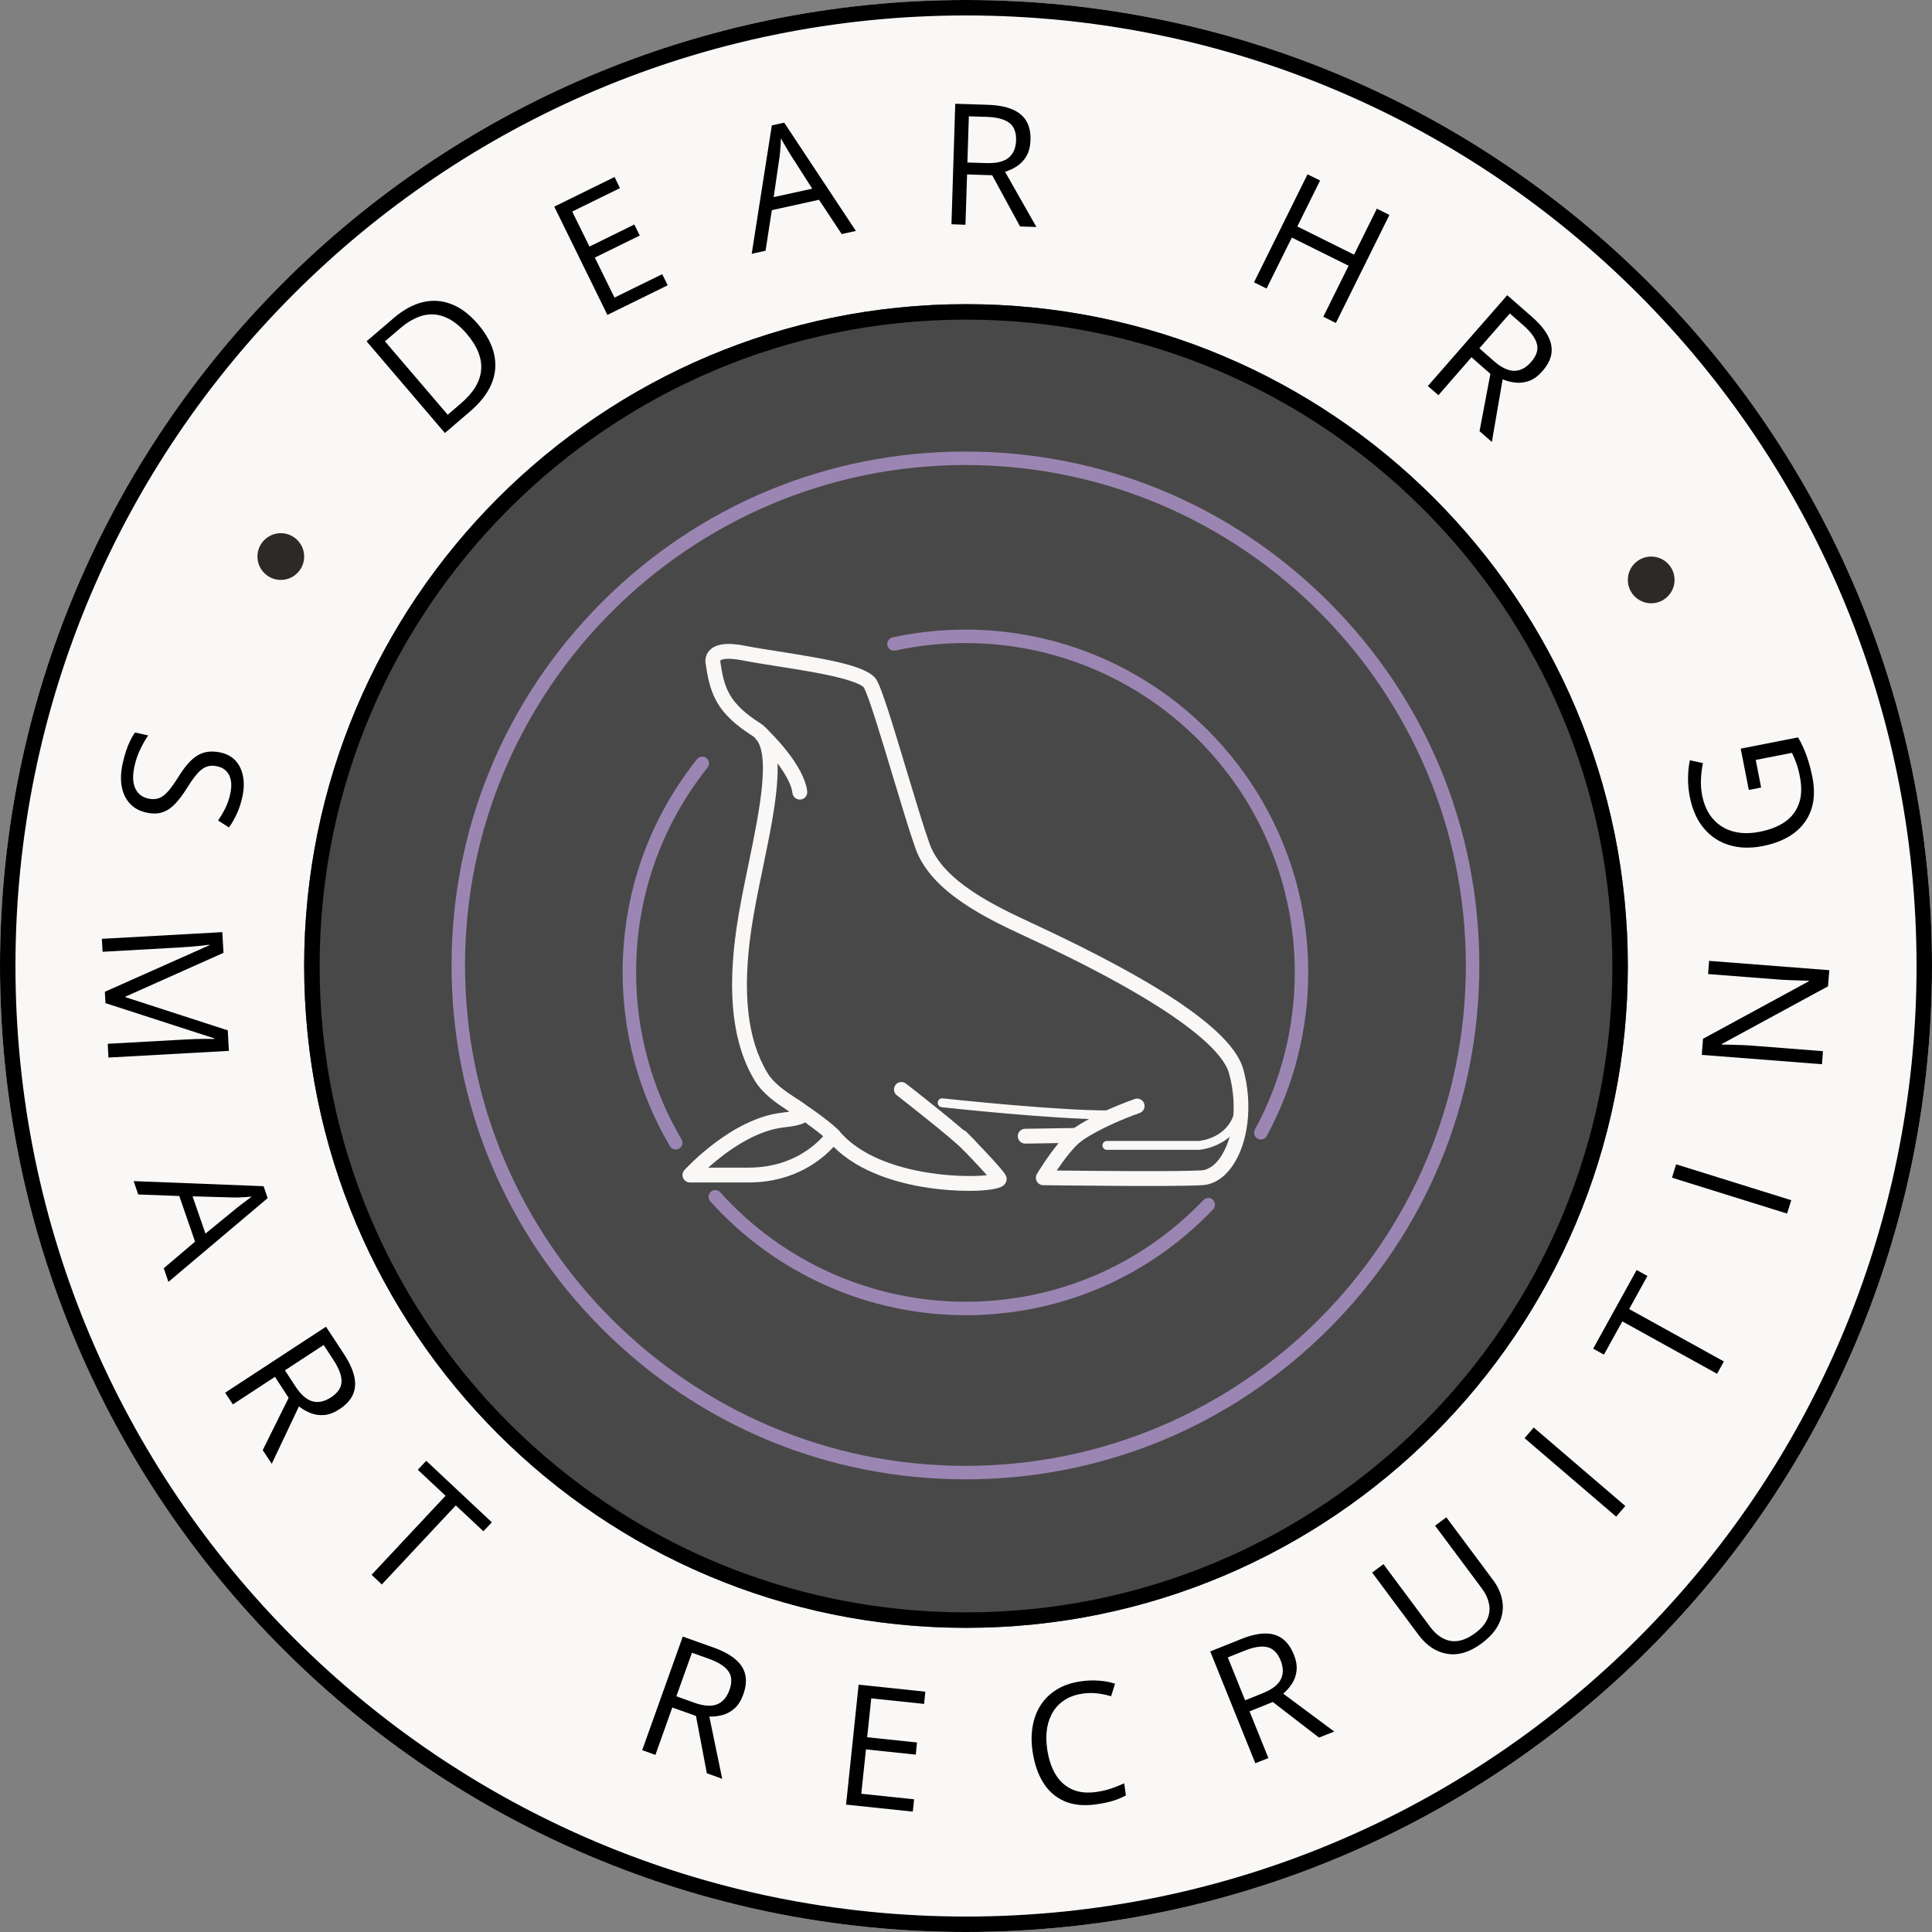 <svg xmlns="http://www.w3.org/2000/svg" xmlns:xlink="http://www.w3.org/1999/xlink" width="500" zoomAndPan="magnify" viewBox="0 0 375 375" height="500" preserveAspectRatio="xMidYMid meet" version="1.2"><rect x="0" y="0" width="375" height="375" fill="#808080" stroke="none"/><defs><clipPath id="87060ea9e2"><path d="M 187.5 0 C 83.945 0 0 83.945 0 187.5 C 0 291.055 83.945 375 187.5 375 C 291.055 375 375 291.055 375 187.5 C 375 83.945 291.055 0 187.5 0 Z M 187.5 0 "/></clipPath><clipPath id="27e3f525cc"><path d="M 59.039 59.039 L 315.961 59.039 L 315.961 315.961 L 59.039 315.961 Z M 59.039 59.039 "/></clipPath><clipPath id="206a50206b"><path d="M 187.5 59.039 C 116.551 59.039 59.039 116.551 59.039 187.5 C 59.039 258.449 116.551 315.961 187.5 315.961 C 258.449 315.961 315.961 258.449 315.961 187.5 C 315.961 116.551 258.449 59.039 187.5 59.039 Z M 187.5 59.039 "/></clipPath><clipPath id="05052593c8"><path d="M 59.039 59.039 L 315.961 59.039 L 315.961 315.961 L 59.039 315.961 Z M 59.039 59.039 "/></clipPath><clipPath id="8c3f117920"><path d="M 187.5 59.039 C 116.551 59.039 59.039 116.551 59.039 187.5 C 59.039 258.445 116.551 315.961 187.5 315.961 C 258.445 315.961 315.961 258.445 315.961 187.5 C 315.961 116.551 258.445 59.039 187.5 59.039 Z M 187.5 59.039 "/></clipPath><clipPath id="43171020ec"><path d="M 49.969 103.492 L 59.039 103.492 L 59.039 112.562 L 49.969 112.562 Z M 49.969 103.492 "/></clipPath><clipPath id="a2ee2ed27b"><path d="M 54.504 103.492 C 52 103.492 49.969 105.523 49.969 108.027 C 49.969 110.531 52 112.562 54.504 112.562 C 57.008 112.562 59.039 110.531 59.039 108.027 C 59.039 105.523 57.008 103.492 54.504 103.492 Z M 54.504 103.492 "/></clipPath><clipPath id="d11308ebb1"><path d="M 315.961 108.027 L 325.031 108.027 L 325.031 117.098 L 315.961 117.098 Z M 315.961 108.027 "/></clipPath><clipPath id="a166488353"><path d="M 320.496 108.027 C 317.992 108.027 315.961 110.059 315.961 112.562 C 315.961 115.066 317.992 117.098 320.496 117.098 C 323 117.098 325.031 115.066 325.031 112.562 C 325.031 110.059 323 108.027 320.496 108.027 Z M 320.496 108.027 "/></clipPath><clipPath id="598ca9cd43"><path d="M 87.668 87.668 L 287.168 87.668 L 287.168 287.168 L 87.668 287.168 Z M 87.668 87.668 "/></clipPath></defs><g id="529d4142e8"><g clip-rule="nonzero" clip-path="url(#87060ea9e2)"><rect x="0" width="375" y="0" height="375" style="fill:#f9f8f6;fill-opacity:1;stroke:none;"/><path style="fill:none;stroke-width:8;stroke-linecap:butt;stroke-linejoin:miter;stroke:#000000;stroke-opacity:1;stroke-miterlimit:4;" d="M 250 -0 C 111.927 -0 -0 111.927 -0 250 C -0 388.073 111.927 500 250 500 C 388.073 500 500 388.073 500 250 C 500 111.927 388.073 -0 250 -0 Z M 250 -0 " transform="matrix(0.75,0,0,0.75,0,0)"/></g><g clip-rule="nonzero" clip-path="url(#27e3f525cc)"><g clip-rule="nonzero" clip-path="url(#206a50206b)"><path style=" stroke:none;fill-rule:nonzero;fill:#494848;fill-opacity:1;" d="M 59.039 59.039 L 315.961 59.039 L 315.961 315.961 L 59.039 315.961 Z M 59.039 59.039 "/></g></g><g clip-rule="nonzero" clip-path="url(#05052593c8)"><g clip-rule="nonzero" clip-path="url(#8c3f117920)"><path style="fill:none;stroke-width:8;stroke-linecap:butt;stroke-linejoin:miter;stroke:#000000;stroke-opacity:1;stroke-miterlimit:4;" d="M 171.282 0.001 C 76.683 0.001 0.001 76.683 0.001 171.282 C 0.001 265.876 76.683 342.563 171.282 342.563 C 265.876 342.563 342.563 265.876 342.563 171.282 C 342.563 76.683 265.876 0.001 171.282 0.001 Z M 171.282 0.001 " transform="matrix(0.75,0,0,0.75,59.038,59.038)"/></g></g><g style="fill:#000000;fill-opacity:1;"><g transform="translate(83.919, 86.125)"><path style="stroke:none" d="M 8.828 -23.234 C 10.547 -21.223 11.609 -19.234 12.016 -17.266 C 12.43 -15.297 12.238 -13.379 11.438 -11.516 C 10.633 -9.66 9.242 -7.895 7.266 -6.219 L 2.438 -2.078 L -12.766 -19.875 L -7.406 -24.469 C -5.582 -26.02 -3.738 -27.02 -1.875 -27.469 C -0.008 -27.926 1.832 -27.805 3.656 -27.109 C 5.477 -26.422 7.203 -25.129 8.828 -23.234 Z M 6.703 -21.297 C 5.336 -22.891 3.941 -23.977 2.516 -24.562 C 1.098 -25.156 -0.336 -25.266 -1.797 -24.891 C -3.254 -24.516 -4.727 -23.691 -6.219 -22.422 L -9.203 -19.875 L 2.984 -5.625 L 5.5 -7.781 C 7.957 -9.875 9.281 -12.051 9.469 -14.312 C 9.664 -16.57 8.742 -18.898 6.703 -21.297 Z M 6.703 -21.297 "/></g></g><g style="fill:#000000;fill-opacity:1;"><g transform="translate(115.02, 62.529)"><path style="stroke:none" d="M 14.578 -7.156 L 2.875 -1.406 L -7.438 -22.422 L 4.266 -28.172 L 5.312 -26.016 L -3.953 -21.469 L -0.609 -14.672 L 8.109 -18.953 L 9.156 -16.812 L 0.438 -12.531 L 4.25 -4.766 L 13.516 -9.312 Z M 14.578 -7.156 "/></g></g><g style="fill:#000000;fill-opacity:1;"><g transform="translate(145.905, 49.261)"><path style="stroke:none" d="M 17.469 -3.828 L 13.062 -10.484 L 3.906 -8.469 L 2.688 -0.594 L 0 0 L 3.906 -24.922 L 6.312 -25.453 L 20.219 -4.438 Z M 11.75 -12.641 L 7.5 -19.281 C 7.395 -19.457 7.223 -19.742 6.984 -20.141 C 6.754 -20.535 6.516 -20.941 6.266 -21.359 C 6.016 -21.785 5.816 -22.133 5.672 -22.406 C 5.66 -21.945 5.641 -21.492 5.609 -21.047 C 5.578 -20.598 5.547 -20.18 5.516 -19.797 C 5.484 -19.422 5.445 -19.098 5.406 -18.828 L 4.266 -11 Z M 11.75 -12.641 "/></g></g><g style="fill:#000000;fill-opacity:1;"><g transform="translate(181.474, 43.436)"><path style="stroke:none" d="M 10.266 -23.094 C 12.18 -23.031 13.754 -22.738 14.984 -22.219 C 16.223 -21.707 17.133 -20.957 17.719 -19.969 C 18.312 -18.988 18.586 -17.742 18.547 -16.234 C 18.504 -15.004 18.242 -13.977 17.766 -13.156 C 17.297 -12.344 16.691 -11.691 15.953 -11.203 C 15.223 -10.723 14.441 -10.352 13.609 -10.094 L 19.688 0.625 L 16.516 0.516 L 11.109 -9.422 L 6.234 -9.578 L 5.922 0.188 L 3.203 0.094 L 3.938 -23.297 Z M 10.031 -20.75 L 6.578 -20.859 L 6.297 -11.891 L 10.016 -11.781 C 11.922 -11.719 13.336 -12.055 14.266 -12.797 C 15.203 -13.547 15.695 -14.676 15.75 -16.188 C 15.789 -17.781 15.344 -18.922 14.406 -19.609 C 13.469 -20.305 12.008 -20.688 10.031 -20.75 Z M 10.031 -20.75 "/></g></g><g style="fill:#000000;fill-opacity:1;"><g transform="translate(217.253, 46.805)"><path style="stroke:none" d=""/></g></g><g style="fill:#000000;fill-opacity:1;"><g transform="translate(240.526, 53.379)"><path style="stroke:none" d="M 18.766 9.312 L 16.328 8.094 L 21.234 -1.797 L 10.219 -7.266 L 5.312 2.625 L 2.875 1.422 L 13.266 -19.547 L 15.703 -18.344 L 11.281 -9.422 L 22.297 -3.953 L 26.719 -12.875 L 29.156 -11.656 Z M 18.766 9.312 "/></g></g><g style="fill:#000000;fill-opacity:1;"><g transform="translate(274.74, 72.814)"><path style="stroke:none" d="M 22.578 -11.344 C 24.023 -10.082 25.062 -8.859 25.688 -7.672 C 26.32 -6.492 26.555 -5.332 26.391 -4.188 C 26.223 -3.051 25.641 -1.914 24.641 -0.781 C 23.828 0.156 22.977 0.785 22.094 1.109 C 21.207 1.43 20.32 1.547 19.438 1.453 C 18.562 1.359 17.723 1.145 16.922 0.812 L 14.828 12.969 L 12.438 10.875 L 14.547 -0.25 L 10.875 -3.469 L 4.453 3.891 L 2.406 2.109 L 17.812 -15.516 Z M 20.922 -9.688 L 18.312 -11.969 L 12.406 -5.203 L 15.203 -2.75 C 16.641 -1.488 17.953 -0.852 19.141 -0.844 C 20.336 -0.832 21.438 -1.398 22.438 -2.547 C 23.488 -3.742 23.867 -4.906 23.578 -6.031 C 23.297 -7.164 22.41 -8.383 20.922 -9.688 Z M 20.922 -9.688 "/></g></g><g clip-rule="nonzero" clip-path="url(#43171020ec)"><g clip-rule="nonzero" clip-path="url(#a2ee2ed27b)"><path style=" stroke:none;fill-rule:nonzero;fill:#2b2a28;fill-opacity:1;" d="M 49.969 103.492 L 59.039 103.492 L 59.039 112.562 L 49.969 112.562 Z M 49.969 103.492 "/></g></g><g clip-rule="nonzero" clip-path="url(#d11308ebb1)"><g clip-rule="nonzero" clip-path="url(#a166488353)"><path style=" stroke:none;fill-rule:nonzero;fill:#2b2a28;fill-opacity:1;" d="M 315.961 108.027 L 325.031 108.027 L 325.031 117.098 L 315.961 117.098 Z M 315.961 108.027 "/></g></g><g style="fill:#000000;fill-opacity:1;"><g transform="translate(25.828, 140.369)"><path style="stroke:none" d="M 2.625 17.359 C 1.258 17.066 0.176 16.477 -0.625 15.594 C -1.438 14.707 -1.961 13.609 -2.203 12.297 C -2.441 10.992 -2.383 9.52 -2.031 7.875 C -1.844 7.008 -1.625 6.195 -1.375 5.438 C -1.125 4.688 -0.848 4.004 -0.547 3.391 C -0.254 2.773 0.055 2.25 0.391 1.812 L 2.938 2.375 C 2.445 3.07 1.941 3.953 1.422 5.016 C 0.898 6.086 0.508 7.238 0.25 8.469 C 0 9.625 -0.055 10.629 0.078 11.484 C 0.223 12.336 0.535 13.031 1.016 13.562 C 1.504 14.102 2.156 14.461 2.969 14.641 C 3.758 14.805 4.453 14.773 5.047 14.547 C 5.648 14.328 6.254 13.863 6.859 13.156 C 7.461 12.445 8.16 11.457 8.953 10.188 C 9.516 9.289 10.082 8.516 10.656 7.859 C 11.227 7.211 11.828 6.691 12.453 6.297 C 13.078 5.91 13.758 5.664 14.5 5.562 C 15.25 5.457 16.066 5.5 16.953 5.688 C 18.18 5.945 19.16 6.477 19.891 7.281 C 20.629 8.094 21.113 9.102 21.344 10.312 C 21.57 11.52 21.531 12.836 21.219 14.266 C 20.957 15.492 20.598 16.598 20.141 17.578 C 19.691 18.566 19.18 19.453 18.609 20.234 L 16.5 18.891 C 17.02 18.148 17.492 17.344 17.922 16.469 C 18.348 15.594 18.664 14.664 18.875 13.688 C 19.082 12.707 19.117 11.848 18.984 11.109 C 18.848 10.379 18.555 9.781 18.109 9.312 C 17.66 8.844 17.078 8.531 16.359 8.375 C 15.555 8.195 14.852 8.223 14.25 8.453 C 13.645 8.68 13.051 9.125 12.469 9.781 C 11.895 10.438 11.254 11.332 10.547 12.469 C 9.766 13.719 9 14.75 8.25 15.562 C 7.5 16.383 6.676 16.953 5.781 17.266 C 4.883 17.586 3.832 17.617 2.625 17.359 Z M 2.625 17.359 "/></g></g><g style="fill:#000000;fill-opacity:1;"><g transform="translate(19.6, 179.021)"><path style="stroke:none" d="M 0.75 13.484 L 21 4.469 L 21 4.344 C 20.562 4.414 20.023 4.484 19.391 4.547 C 18.766 4.609 18.082 4.672 17.344 4.734 C 16.602 4.797 15.852 4.848 15.094 4.891 L 0.312 5.719 L 0.172 3.203 L 23.547 1.906 L 23.781 5.922 L 4.75 14.422 L 4.75 14.531 L 24.609 20.969 L 24.828 24.953 L 1.453 26.25 L 1.312 23.578 L 16.281 22.75 C 16.969 22.707 17.66 22.676 18.359 22.656 C 19.055 22.645 19.719 22.633 20.344 22.625 C 20.969 22.625 21.516 22.629 21.984 22.641 L 21.969 22.516 L 0.875 15.688 Z M 0.75 13.484 "/></g></g><g style="fill:#000000;fill-opacity:1;"><g transform="translate(25.94, 229.254)"><path style="stroke:none" d="M 5.844 16.906 L 11.922 11.75 L 8.859 2.891 L 0.891 2.594 L 0 0 L 25.219 0.984 L 26.016 3.297 L 6.75 19.562 Z M 13.938 10.188 L 20.031 5.203 C 20.188 5.078 20.445 4.875 20.812 4.594 C 21.176 4.32 21.555 4.035 21.953 3.734 C 22.348 3.43 22.672 3.191 22.922 3.016 C 22.461 3.055 22.008 3.086 21.562 3.109 C 21.113 3.141 20.691 3.16 20.297 3.172 C 19.91 3.18 19.586 3.18 19.328 3.172 L 11.438 2.953 Z M 13.938 10.188 "/></g></g><g style="fill:#000000;fill-opacity:1;"><g transform="translate(41.948, 267.637)"><path style="stroke:none" d="M 24.797 -4.844 C 25.848 -3.238 26.52 -1.781 26.812 -0.469 C 27.102 0.832 27.016 2.008 26.547 3.062 C 26.078 4.113 25.207 5.055 23.938 5.891 C 22.906 6.566 21.922 6.941 20.984 7.016 C 20.047 7.098 19.164 6.973 18.344 6.641 C 17.52 6.316 16.766 5.883 16.078 5.344 L 10.797 16.484 L 9.047 13.828 L 14.078 3.688 L 11.422 -0.391 L 3.25 4.953 L 1.75 2.688 L 21.328 -10.125 Z M 22.766 -3.688 L 20.875 -6.578 L 13.359 -1.656 L 15.391 1.453 C 16.43 3.047 17.52 4.008 18.656 4.344 C 19.801 4.676 21.016 4.426 22.297 3.594 C 23.629 2.719 24.312 1.695 24.344 0.531 C 24.375 -0.625 23.848 -2.031 22.766 -3.688 Z M 22.766 -3.688 "/></g></g><g style="fill:#000000;fill-opacity:1;"><g transform="translate(66.53, 300.434)"><path style="stroke:none" d="M 7.578 7.109 L 5.594 5.234 L 19.953 -10.109 L 14.562 -15.156 L 16.203 -16.891 L 28.938 -4.953 L 27.297 -3.219 L 21.938 -8.234 Z M 7.578 7.109 "/></g></g><g style="fill:#000000;fill-opacity:1;"><g transform="translate(96.198, 324.761)"><path style="stroke:none" d=""/></g></g><g style="fill:#000000;fill-opacity:1;"><g transform="translate(121.635, 338.626)"><path style="stroke:none" d="M 16.844 -18.844 C 18.656 -18.195 20.07 -17.438 21.094 -16.562 C 22.125 -15.695 22.766 -14.703 23.016 -13.578 C 23.273 -12.453 23.148 -11.176 22.641 -9.75 C 22.223 -8.582 21.664 -7.68 20.969 -7.047 C 20.27 -6.422 19.492 -5.988 18.641 -5.75 C 17.785 -5.52 16.922 -5.414 16.047 -5.438 L 18.547 6.641 L 15.562 5.562 L 13.453 -5.562 L 8.859 -7.203 L 5.578 2 L 3.016 1.078 L 10.891 -20.969 Z M 15.922 -16.672 L 12.672 -17.828 L 9.641 -9.375 L 13.141 -8.125 C 14.93 -7.488 16.383 -7.379 17.5 -7.797 C 18.613 -8.223 19.43 -9.156 19.953 -10.594 C 20.484 -12.094 20.41 -13.312 19.734 -14.25 C 19.055 -15.195 17.785 -16.004 15.922 -16.672 Z M 15.922 -16.672 "/></g></g><g style="fill:#000000;fill-opacity:1;"><g transform="translate(161.033, 349.948)"><path style="stroke:none" d="M 16.141 1.688 L 3.188 0.328 L 5.625 -22.953 L 18.578 -21.594 L 18.328 -19.219 L 8.078 -20.297 L 7.281 -12.75 L 16.953 -11.734 L 16.719 -9.375 L 7.047 -10.391 L 6.141 -1.781 L 16.391 -0.703 Z M 16.141 1.688 "/></g></g><g style="fill:#000000;fill-opacity:1;"><g transform="translate(200.006, 351.656)"><path style="stroke:none" d="M 10.188 -22.938 C 8.906 -22.758 7.785 -22.379 6.828 -21.797 C 5.867 -21.223 5.086 -20.473 4.484 -19.547 C 3.879 -18.617 3.469 -17.539 3.25 -16.312 C 3.039 -15.094 3.035 -13.742 3.234 -12.266 C 3.504 -10.328 4.035 -8.68 4.828 -7.328 C 5.629 -5.973 6.691 -4.988 8.016 -4.375 C 9.336 -3.758 10.906 -3.578 12.719 -3.828 C 13.758 -3.973 14.723 -4.191 15.609 -4.484 C 16.504 -4.785 17.367 -5.129 18.203 -5.516 L 18.531 -3.172 C 17.727 -2.734 16.867 -2.375 15.953 -2.094 C 15.047 -1.82 13.953 -1.598 12.672 -1.422 C 10.316 -1.098 8.281 -1.312 6.562 -2.062 C 4.844 -2.82 3.469 -4.039 2.438 -5.719 C 1.406 -7.406 0.723 -9.461 0.391 -11.891 C 0.148 -13.641 0.176 -15.273 0.469 -16.797 C 0.758 -18.328 1.305 -19.688 2.109 -20.875 C 2.91 -22.062 3.961 -23.039 5.266 -23.812 C 6.566 -24.582 8.113 -25.086 9.906 -25.328 C 11.07 -25.492 12.211 -25.531 13.328 -25.438 C 14.453 -25.352 15.484 -25.16 16.422 -24.859 L 15.656 -22.406 C 14.875 -22.656 14.02 -22.836 13.094 -22.953 C 12.176 -23.078 11.207 -23.07 10.188 -22.938 Z M 10.188 -22.938 "/></g></g><g style="fill:#000000;fill-opacity:1;"><g transform="translate(240.691, 343.452)"><path style="stroke:none" d="M 0.094 -25.266 C 1.863 -25.984 3.422 -26.359 4.766 -26.391 C 6.109 -26.422 7.242 -26.098 8.172 -25.422 C 9.109 -24.754 9.863 -23.723 10.438 -22.328 C 10.895 -21.18 11.07 -20.141 10.969 -19.203 C 10.875 -18.266 10.582 -17.422 10.094 -16.672 C 9.613 -15.93 9.039 -15.281 8.375 -14.719 L 18.281 -7.359 L 15.328 -6.188 L 6.359 -13.094 L 1.844 -11.281 L 5.5 -2.219 L 2.969 -1.203 L -5.781 -22.906 Z M 0.812 -23.031 L -2.375 -21.75 L 0.984 -13.422 L 4.422 -14.812 C 6.191 -15.52 7.348 -16.398 7.891 -17.453 C 8.441 -18.516 8.438 -19.754 7.875 -21.172 C 7.27 -22.641 6.398 -23.5 5.266 -23.75 C 4.141 -24.008 2.656 -23.77 0.812 -23.031 Z M 0.812 -23.031 "/></g></g><g style="fill:#000000;fill-opacity:1;"><g transform="translate(277.938, 325.774)"><path style="stroke:none" d="M 2.797 -31.266 L 11.844 -19.125 C 12.832 -17.801 13.441 -16.422 13.672 -14.984 C 13.898 -13.547 13.695 -12.129 13.062 -10.734 C 12.426 -9.336 11.297 -8.031 9.672 -6.812 C 7.359 -5.094 5.125 -4.41 2.969 -4.766 C 0.82 -5.117 -1.035 -6.348 -2.609 -8.453 L -11.609 -20.547 L -9.406 -22.172 L -0.359 -10.016 C 0.836 -8.422 2.176 -7.504 3.656 -7.266 C 5.145 -7.035 6.727 -7.547 8.406 -8.797 C 9.551 -9.648 10.332 -10.555 10.75 -11.516 C 11.176 -12.473 11.285 -13.457 11.078 -14.469 C 10.879 -15.488 10.41 -16.492 9.672 -17.484 L 0.609 -29.641 Z M 2.797 -31.266 "/></g></g><g style="fill:#000000;fill-opacity:1;"><g transform="translate(311.616, 296.814)"><path style="stroke:none" d="M 2.078 -2.438 L -15.703 -17.672 L -13.922 -19.734 L 3.859 -4.5 Z M 2.078 -2.438 "/></g></g><g style="fill:#000000;fill-opacity:1;"><g transform="translate(329.577, 273.354)"><path style="stroke:none" d="M 5.031 -9.094 L 3.703 -6.703 L -14.688 -16.875 L -18.25 -10.422 L -20.344 -11.578 L -11.906 -26.844 L -9.812 -25.688 L -13.359 -19.266 Z M 5.031 -9.094 "/></g></g><g style="fill:#000000;fill-opacity:1;"><g transform="translate(345.918, 238.617)"><path style="stroke:none" d="M 0.953 -3.062 L -21.391 -10.031 L -20.578 -12.625 L 1.766 -5.656 Z M 0.953 -3.062 "/></g></g><g style="fill:#000000;fill-opacity:1;"><g transform="translate(353.395, 209.752)"><path style="stroke:none" d="M 1.672 -21.438 L 1.422 -18.312 L -19.172 -7.125 L -19.188 -7 C -18.656 -6.988 -18.055 -6.977 -17.391 -6.969 C -16.723 -6.957 -16.016 -6.938 -15.266 -6.906 C -14.516 -6.875 -13.75 -6.828 -12.969 -6.766 L 0.438 -5.719 L 0.25 -3.188 L -23.078 -5 L -22.844 -8.125 L -2.312 -19.281 L -2.312 -19.391 C -2.688 -19.398 -3.219 -19.414 -3.906 -19.438 C -4.602 -19.457 -5.348 -19.484 -6.141 -19.516 C -6.93 -19.547 -7.664 -19.586 -8.344 -19.641 L -21.859 -20.688 L -21.656 -23.25 Z M 1.672 -21.438 "/></g></g><g style="fill:#000000;fill-opacity:1;"><g transform="translate(354.022, 163.938)"><path style="stroke:none" d="M -14.578 -10.609 L -16.156 -18.625 L -5.016 -20.812 C -4.367 -19.695 -3.82 -18.52 -3.375 -17.281 C -2.926 -16.039 -2.547 -14.641 -2.234 -13.078 C -1.766 -10.68 -1.848 -8.566 -2.484 -6.734 C -3.117 -4.91 -4.234 -3.406 -5.828 -2.219 C -7.422 -1.031 -9.438 -0.195 -11.875 0.281 C -14.258 0.75 -16.426 0.688 -18.375 0.094 C -20.32 -0.488 -21.961 -1.57 -23.297 -3.156 C -24.629 -4.738 -25.539 -6.773 -26.031 -9.266 C -26.281 -10.547 -26.395 -11.781 -26.375 -12.969 C -26.363 -14.164 -26.242 -15.301 -26.016 -16.375 L -23.484 -15.812 C -23.68 -14.895 -23.805 -13.895 -23.859 -12.812 C -23.922 -11.738 -23.848 -10.66 -23.641 -9.578 C -23.273 -7.703 -22.57 -6.172 -21.531 -4.984 C -20.5 -3.805 -19.207 -3 -17.656 -2.562 C -16.102 -2.133 -14.359 -2.113 -12.422 -2.5 C -10.504 -2.875 -8.895 -3.504 -7.594 -4.391 C -6.301 -5.285 -5.391 -6.469 -4.859 -7.938 C -4.328 -9.406 -4.266 -11.172 -4.672 -13.234 C -4.879 -14.266 -5.113 -15.141 -5.375 -15.859 C -5.645 -16.586 -5.922 -17.238 -6.203 -17.812 L -13.234 -16.438 L -12.188 -11.078 Z M -14.578 -10.609 "/></g></g><path style=" stroke:none;fill-rule:nonzero;fill:#f9f8f6;fill-opacity:1;" d="M 188.051 231.145 C 185.621 231.145 182.836 230.949 180.164 230.551 C 174.449 229.695 166.828 227.617 161.801 222.586 C 159.637 224.973 154.336 229.516 145.289 229.516 L 133.914 229.516 C 133.344 229.516 132.828 229.18 132.598 228.66 C 132.367 228.141 132.465 227.531 132.848 227.109 C 133.223 226.699 142.074 217.074 151.773 215.973 C 152.375 215.906 152.859 215.84 153.242 215.777 C 153.078 215.664 152.91 215.559 152.754 215.453 C 150.793 214.164 148.113 212.402 146.504 209.75 C 142.234 202.703 141.082 192.945 142.988 179.93 C 143.539 176.176 144.402 171.984 145.242 167.934 C 147.438 157.328 149.922 145.305 146.086 142.855 C 139.41 138.586 137.867 135.117 136.992 128.977 C 136.816 128.242 136.898 127.141 137.695 126.266 C 138.891 124.953 141.18 124.656 144.695 125.359 C 146.414 125.703 148.723 126.066 151.168 126.449 C 161.633 128.094 168.605 129.367 170.148 131.988 C 171.184 133.75 173.039 139.797 175.969 149.551 C 177.59 154.93 179.262 160.492 180.414 163.73 C 183.051 171.152 193.438 175.984 200.309 179.18 L 200.547 179.289 C 226.008 191.129 239.348 200.383 241.332 207.57 C 243.211 214.379 242.32 221.961 239.121 226.445 C 237.543 228.66 235.559 229.902 233.387 230.039 C 227.797 230.387 203.512 230.055 202.48 230.043 C 201.965 230.035 201.496 229.754 201.242 229.301 C 200.996 228.852 201.004 228.305 201.27 227.863 C 201.379 227.676 203.297 224.492 205.477 221.871 L 199.012 221.973 C 199.004 221.973 198.996 221.973 198.988 221.973 C 198.203 221.973 197.562 221.344 197.551 220.559 C 197.539 219.762 198.172 219.109 198.969 219.094 L 208.953 218.941 C 208.961 218.938 208.969 218.938 208.977 218.938 C 209.59 218.938 210.137 219.328 210.336 219.914 C 210.539 220.504 210.34 221.156 209.84 221.531 C 208.371 222.633 206.465 225.191 205.113 227.195 C 211.684 227.273 228.785 227.441 233.207 227.164 C 234.82 227.066 236.043 225.809 236.781 224.773 C 239.047 221.598 240.473 215.285 238.559 208.34 C 237.82 205.664 234.195 200.852 221.129 193.121 C 212.52 188.035 203.277 183.734 199.332 181.898 L 199.098 181.789 C 191.789 178.391 180.742 173.254 177.699 164.695 C 176.523 161.391 174.844 155.793 173.215 150.379 C 171.051 143.188 168.602 135.039 167.668 133.449 C 167.609 133.352 166.938 132.465 161.875 131.293 C 158.539 130.52 154.387 129.867 150.723 129.293 C 148.246 128.902 145.906 128.535 144.129 128.18 C 140.605 127.477 139.859 128.168 139.828 128.195 C 139.797 128.23 139.793 128.273 139.797 128.312 C 139.828 128.391 139.812 128.387 139.828 128.492 C 140.562 133.684 141.574 136.559 147.637 140.43 C 153.141 143.945 150.672 155.883 148.062 168.516 C 147.23 172.527 146.371 176.676 145.836 180.344 C 144.031 192.676 145.055 201.805 148.969 208.258 C 150.234 210.355 152.605 211.91 154.332 213.047 C 156.184 214.266 157.523 215.145 157.168 216.629 C 156.828 218.055 155.262 218.477 152.098 218.832 C 146.297 219.492 140.602 223.832 137.461 226.637 L 145.289 226.637 C 155.691 226.637 160.344 219.871 160.535 219.582 C 160.789 219.203 161.207 218.969 161.66 218.945 C 162.109 218.922 162.551 219.109 162.844 219.461 C 169.883 227.961 186.258 228.719 191.559 228.105 C 190.016 226.363 187.344 223.566 185.551 221.734 C 184.996 221.168 185.004 220.254 185.574 219.699 C 186.141 219.145 187.051 219.152 187.609 219.723 C 188.707 220.844 194.242 226.52 195.152 228.004 C 195.605 228.738 195.402 229.652 194.672 230.18 C 193.785 230.812 191.223 231.145 188.051 231.145 "/><path style=" stroke:none;fill-rule:nonzero;fill:#f9f8f6;fill-opacity:1;" d="M 161.734 221.816 C 161.363 221.816 160.988 221.672 160.707 221.387 C 158.84 219.484 153.449 215.914 153.395 215.875 C 152.73 215.441 152.551 214.547 152.988 213.883 C 153.426 213.219 154.316 213.039 154.98 213.477 C 155.211 213.629 160.684 217.25 162.762 219.371 C 163.32 219.941 163.309 220.852 162.742 221.406 C 162.461 221.68 162.098 221.816 161.734 221.816 "/><path style=" stroke:none;fill-rule:nonzero;fill:#f9f8f6;fill-opacity:1;" d="M 188.125 223.762 C 187.742 223.762 187.363 223.609 187.082 223.312 C 184.859 220.977 174.188 212.68 174.078 212.598 C 173.453 212.109 173.34 211.207 173.824 210.578 C 174.312 209.949 175.215 209.836 175.844 210.324 C 176.289 210.672 186.797 218.84 189.168 221.328 C 189.715 221.906 189.691 222.816 189.117 223.367 C 188.836 223.629 188.48 223.762 188.125 223.762 "/><path style=" stroke:none;fill-rule:nonzero;fill:#f9f8f6;fill-opacity:1;" d="M 208.98 221.816 C 208.551 221.816 208.125 221.625 207.844 221.262 C 207.355 220.637 207.465 219.734 208.09 219.246 C 208.242 219.125 211.914 216.293 220.238 213.32 C 220.988 213.055 221.812 213.441 222.078 214.191 C 222.348 214.941 221.953 215.766 221.207 216.031 C 213.379 218.828 209.895 221.488 209.859 221.512 C 209.598 221.719 209.285 221.816 208.98 221.816 "/><path style=" stroke:none;fill-rule:nonzero;fill:#f9f8f6;fill-opacity:1;" d="M 155.242 155.195 C 154.527 155.195 153.906 154.656 153.816 153.93 C 153.398 150.461 148.695 145.328 146.918 143.645 C 146.34 143.098 146.316 142.184 146.863 141.609 C 147.41 141.031 148.32 141.008 148.898 141.555 C 149.629 142.246 156.055 148.465 156.676 153.582 C 156.773 154.371 156.211 155.086 155.418 155.184 C 155.359 155.191 155.305 155.195 155.242 155.195 "/><path style=" stroke:none;fill-rule:nonzero;fill:#f9f8f6;fill-opacity:1;" d="M 214.719 217.258 C 204.445 217.258 183.711 215.012 182.781 214.91 C 182.309 214.855 181.969 214.434 182.02 213.957 C 182.07 213.484 182.492 213.141 182.969 213.191 C 183.211 213.219 207.059 215.801 216.383 215.508 C 216.855 215.477 217.262 215.863 217.273 216.34 C 217.289 216.816 216.918 217.215 216.438 217.23 C 215.906 217.246 215.332 217.258 214.719 217.258 "/><path style=" stroke:none;fill-rule:nonzero;fill:#f9f8f6;fill-opacity:1;" d="M 232.668 223.184 L 214.852 223.184 C 214.371 223.184 213.984 222.797 213.984 222.32 C 213.984 221.844 214.371 221.457 214.852 221.457 L 232.637 221.457 C 233.16 221.418 239.965 220.746 239.961 213.172 C 239.961 212.695 240.352 212.309 240.828 212.309 C 241.305 212.309 241.691 212.695 241.691 213.172 C 241.691 222.527 232.809 223.18 232.719 223.184 C 232.703 223.184 232.688 223.184 232.668 223.184 "/><g clip-rule="nonzero" clip-path="url(#598ca9cd43)"><path style=" stroke:none;fill-rule:nonzero;fill:#9b86b3;fill-opacity:1;" d="M 187.391 90.258 C 133.832 90.258 90.258 133.832 90.258 187.391 C 90.258 240.953 133.832 284.523 187.391 284.523 C 240.953 284.523 284.523 240.953 284.523 187.391 C 284.523 133.832 240.953 90.258 187.391 90.258 Z M 187.391 287.137 C 160.746 287.137 135.699 276.762 116.863 257.922 C 98.023 239.082 87.645 214.035 87.645 187.391 C 87.645 160.746 98.023 135.699 116.863 116.859 C 135.699 98.023 160.746 87.645 187.391 87.645 C 214.031 87.645 239.082 98.023 257.922 116.859 C 276.758 135.699 287.137 160.746 287.137 187.391 C 287.137 214.035 276.758 239.082 257.922 257.922 C 239.082 276.762 214.035 287.137 187.391 287.137 "/></g><path style=" stroke:none;fill-rule:nonzero;fill:#9b86b3;fill-opacity:1;" d="M 131.16 223.121 C 130.711 223.121 130.277 222.895 130.035 222.48 C 124.031 212.297 120.855 200.629 120.855 188.742 C 120.855 173.543 125.848 159.23 135.289 147.363 C 135.734 146.797 136.559 146.703 137.121 147.152 C 137.684 147.602 137.777 148.422 137.328 148.988 C 128.262 160.391 123.469 174.137 123.469 188.742 C 123.469 200.164 126.516 211.371 132.281 221.156 C 132.648 221.777 132.441 222.574 131.82 222.941 C 131.613 223.066 131.383 223.121 131.16 223.121 "/><path style=" stroke:none;fill-rule:nonzero;fill:#9b86b3;fill-opacity:1;" d="M 187.391 255.277 C 168.527 255.277 150.473 247.219 137.863 233.172 C 137.383 232.637 137.426 231.809 137.961 231.328 C 138.5 230.844 139.324 230.891 139.805 231.426 C 151.922 244.926 169.266 252.668 187.391 252.668 C 205 252.668 221.402 245.656 233.582 232.934 C 234.078 232.41 234.906 232.395 235.426 232.891 C 235.949 233.391 235.965 234.215 235.469 234.738 C 222.793 247.984 205.719 255.277 187.391 255.277 "/><path style=" stroke:none;fill-rule:nonzero;fill:#9b86b3;fill-opacity:1;" d="M 244.727 221.176 C 244.516 221.176 244.301 221.125 244.105 221.016 C 243.473 220.672 243.238 219.879 243.582 219.246 C 248.641 209.945 251.316 199.398 251.316 188.742 C 251.316 153.496 222.637 124.816 187.391 124.816 C 182.809 124.816 178.234 125.305 173.797 126.266 C 173.094 126.422 172.398 125.973 172.246 125.266 C 172.094 124.562 172.543 123.867 173.246 123.715 C 177.863 122.715 182.625 122.207 187.391 122.207 C 224.078 122.207 253.926 152.055 253.926 188.742 C 253.926 199.832 251.141 210.812 245.875 220.492 C 245.637 220.93 245.188 221.176 244.727 221.176 "/></g></svg>